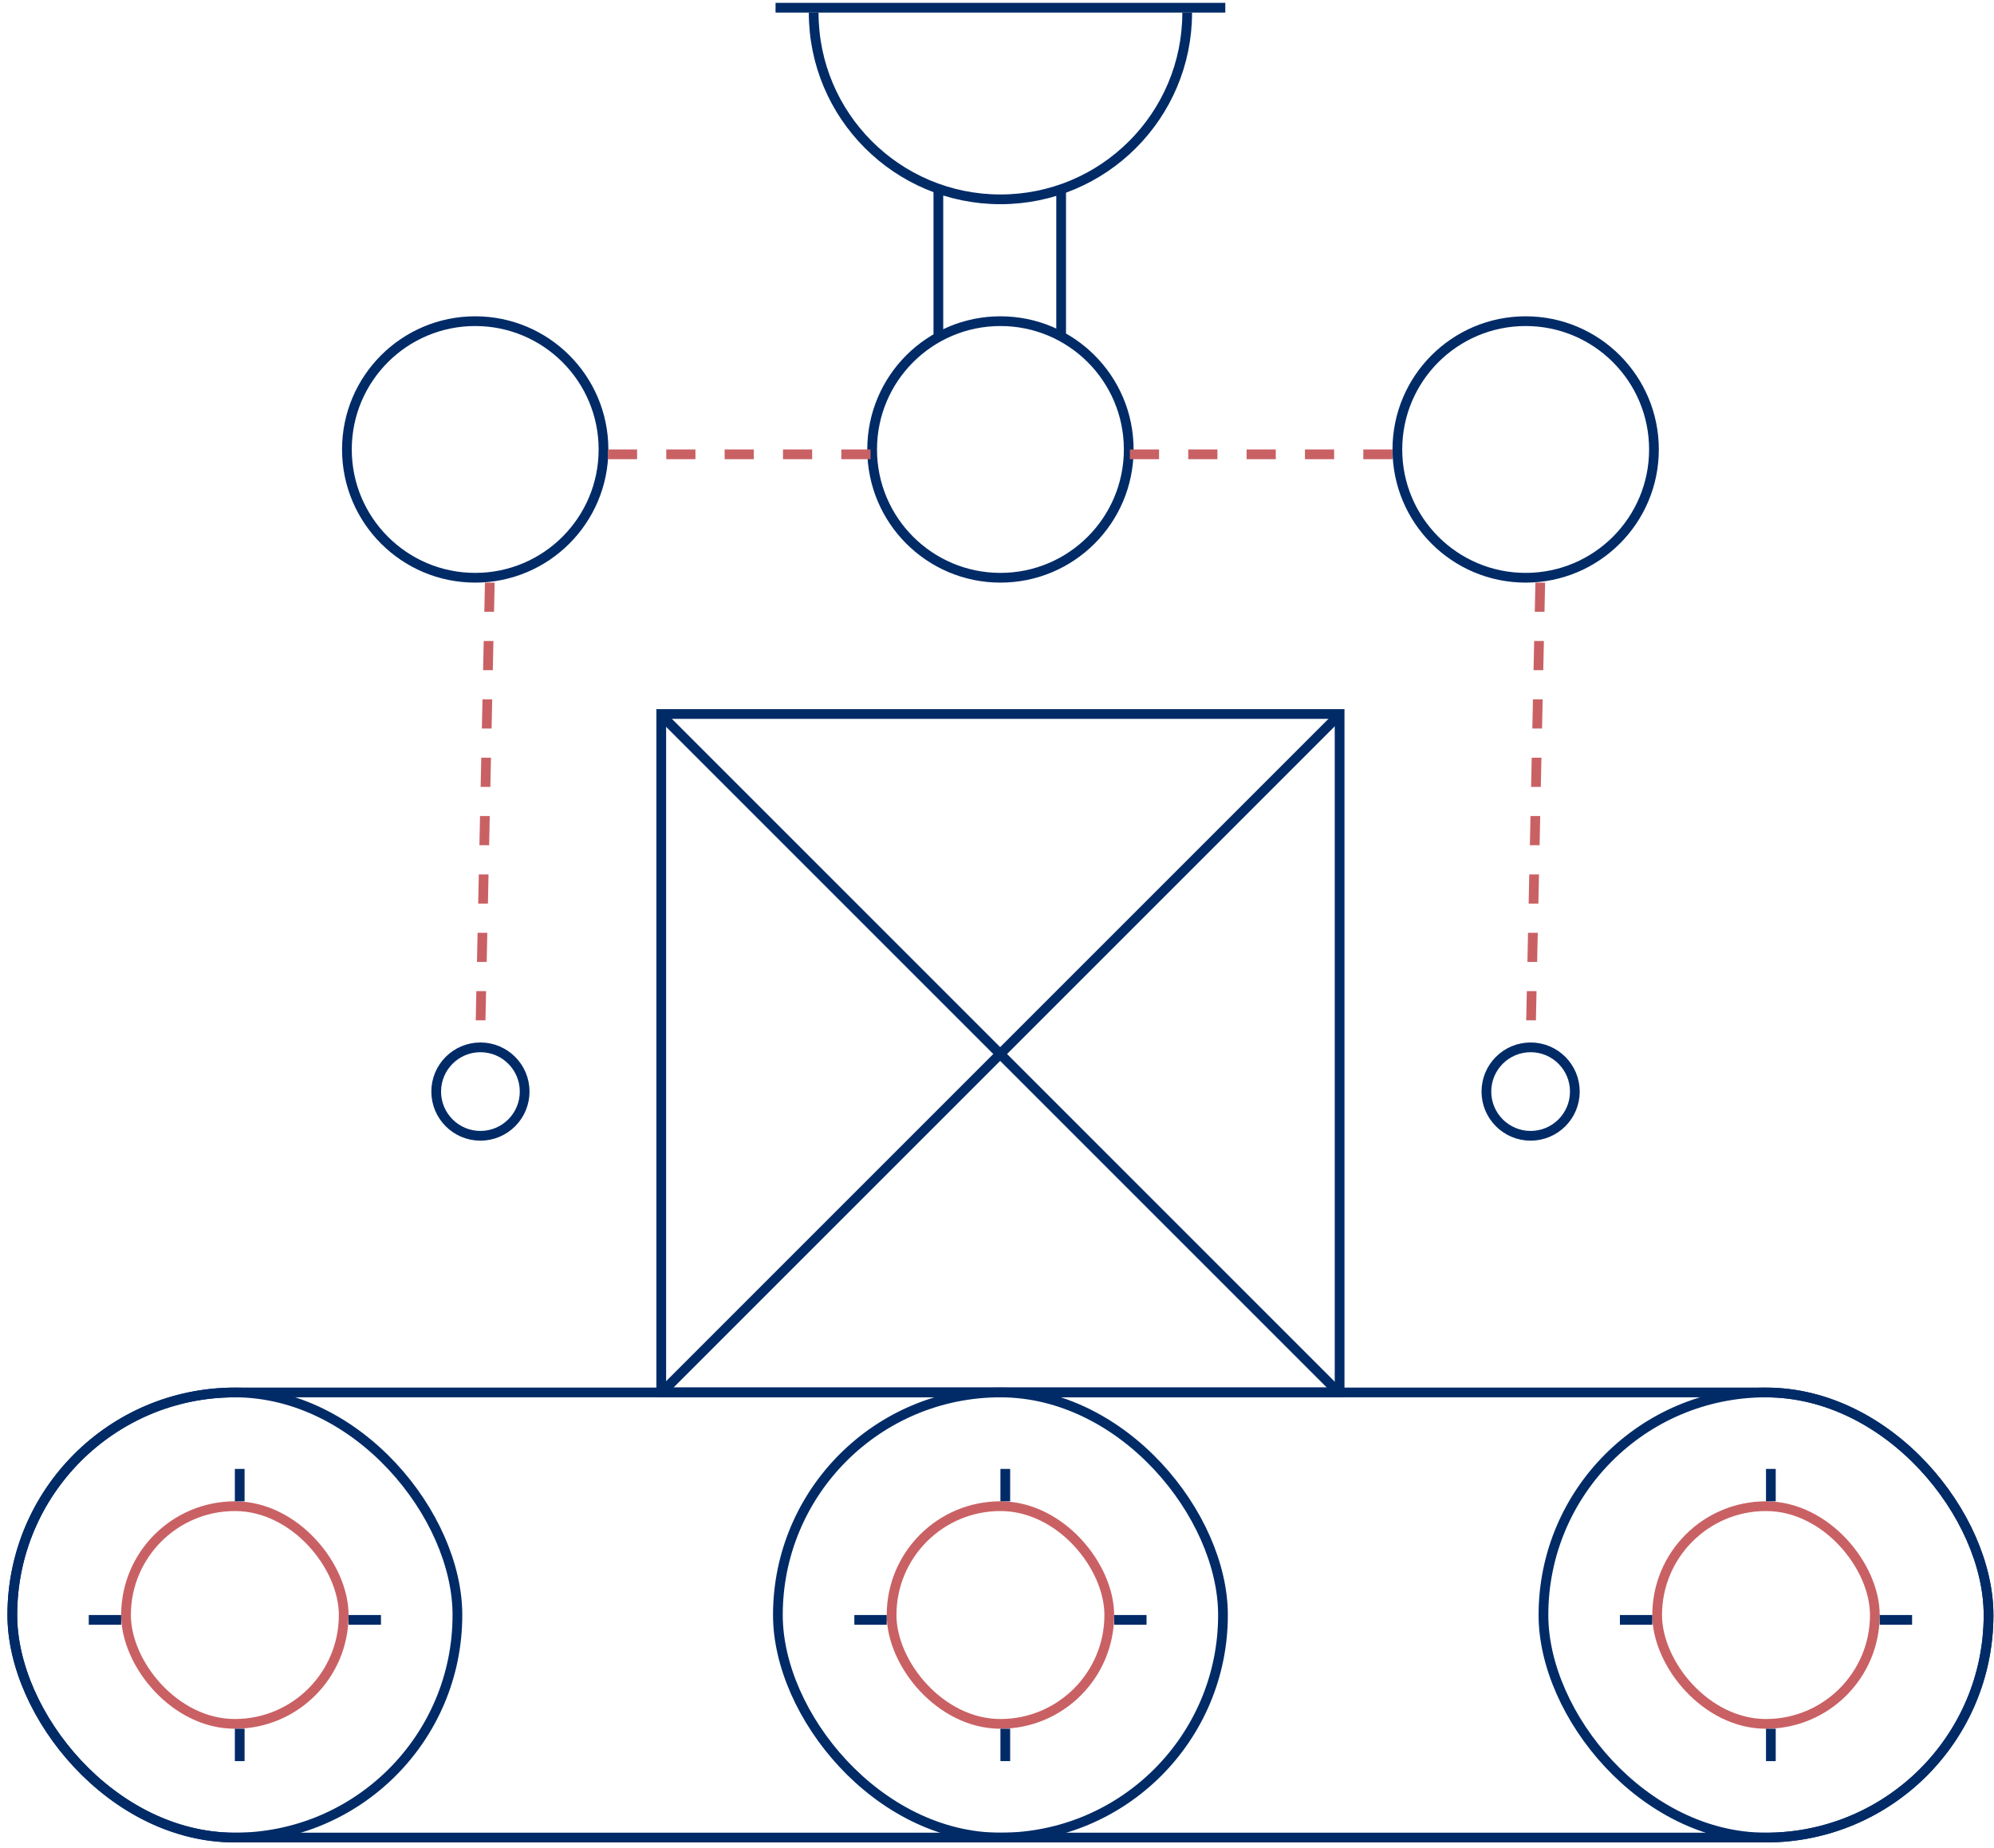 <svg width="205" height="190" viewBox="0 0 205 190" fill="none" xmlns="http://www.w3.org/2000/svg">
<rect x="1.266" y="143.16" width="203.174" height="45.762" rx="22.881" stroke="#002B67"/>
<rect x="1.266" y="143.16" width="45.76" height="45.762" rx="22.88" stroke="#002B67"/>
<rect x="158.68" y="143.16" width="45.76" height="45.762" rx="22.88" stroke="#002B67"/>
<rect x="79.973" y="143.16" width="45.76" height="45.762" rx="22.88" stroke="#002B67"/>
<rect x="12.956" y="154.851" width="22.38" height="22.381" rx="11.19" stroke="#C96164"/>
<rect x="91.663" y="154.851" width="22.38" height="22.381" rx="11.19" stroke="#C96164"/>
<rect x="170.37" y="154.851" width="22.38" height="22.381" rx="11.19" stroke="#C96164"/>
<line x1="103.353" y1="151.021" x2="103.353" y2="154.351" stroke="#002B67"/>
<line x1="103.353" y1="177.731" x2="103.353" y2="181.061" stroke="#002B67"/>
<line x1="117.873" y1="166.541" x2="114.543" y2="166.541" stroke="#002B67"/>
<line x1="91.163" y1="166.541" x2="87.834" y2="166.541" stroke="#002B67"/>
<line x1="182.06" y1="151.021" x2="182.06" y2="154.351" stroke="#002B67"/>
<line x1="182.06" y1="177.731" x2="182.06" y2="181.061" stroke="#002B67"/>
<line x1="196.58" y1="166.541" x2="193.25" y2="166.541" stroke="#002B67"/>
<line x1="169.87" y1="166.541" x2="166.541" y2="166.541" stroke="#002B67"/>
<line x1="24.645" y1="151.021" x2="24.645" y2="154.351" stroke="#002B67"/>
<line x1="24.645" y1="177.731" x2="24.645" y2="181.061" stroke="#002B67"/>
<line x1="39.165" y1="166.541" x2="35.836" y2="166.541" stroke="#002B67"/>
<line x1="12.455" y1="166.541" x2="9.126" y2="166.541" stroke="#002B67"/>
<rect x="67.983" y="73.406" width="69.74" height="69.74" stroke="#002B67"/>
<path d="M137.795 143.332L67.857 73.394" stroke="#002B67"/>
<path d="M67.857 143.332L137.795 73.394" stroke="#002B67"/>
<line x1="79.734" y1="0.793" x2="125.972" y2="0.793" stroke="#002B67"/>
<circle cx="48.855" cy="46.209" r="13.19" stroke="#002B67"/>
<circle cx="49.392" cy="112.225" r="4.547" stroke="#002B67"/>
<circle cx="157.361" cy="112.225" r="4.547" stroke="#002B67"/>
<circle cx="102.853" cy="46.209" r="13.19" stroke="#002B67"/>
<path d="M122.053 1.293C122.053 11.897 113.457 20.493 102.853 20.493C92.249 20.493 83.653 11.897 83.653 1.293" stroke="#002B67"/>
<circle cx="156.851" cy="46.209" r="13.19" stroke="#002B67"/>
<line x1="109.095" y1="34.411" x2="109.095" y2="19.684" stroke="#002B67"/>
<line x1="96.472" y1="34.411" x2="96.472" y2="19.684" stroke="#002B67"/>
<line y1="-0.5" x2="47.29" y2="-0.5" transform="matrix(-0.021 1 -1 0 49.855 59.899)" stroke="#C96164" stroke-dasharray="3 3"/>
<line x1="89.498" y1="46.709" x2="62.315" y2="46.709" stroke="#C96164" stroke-dasharray="3 3"/>
<line x1="143.161" y1="46.709" x2="115.978" y2="46.709" stroke="#C96164" stroke-dasharray="3 3"/>
<line y1="-0.5" x2="47.29" y2="-0.5" transform="matrix(-0.021 1 -1 0 157.851 59.899)" stroke="#C96164" stroke-dasharray="3 3"/>
</svg>
